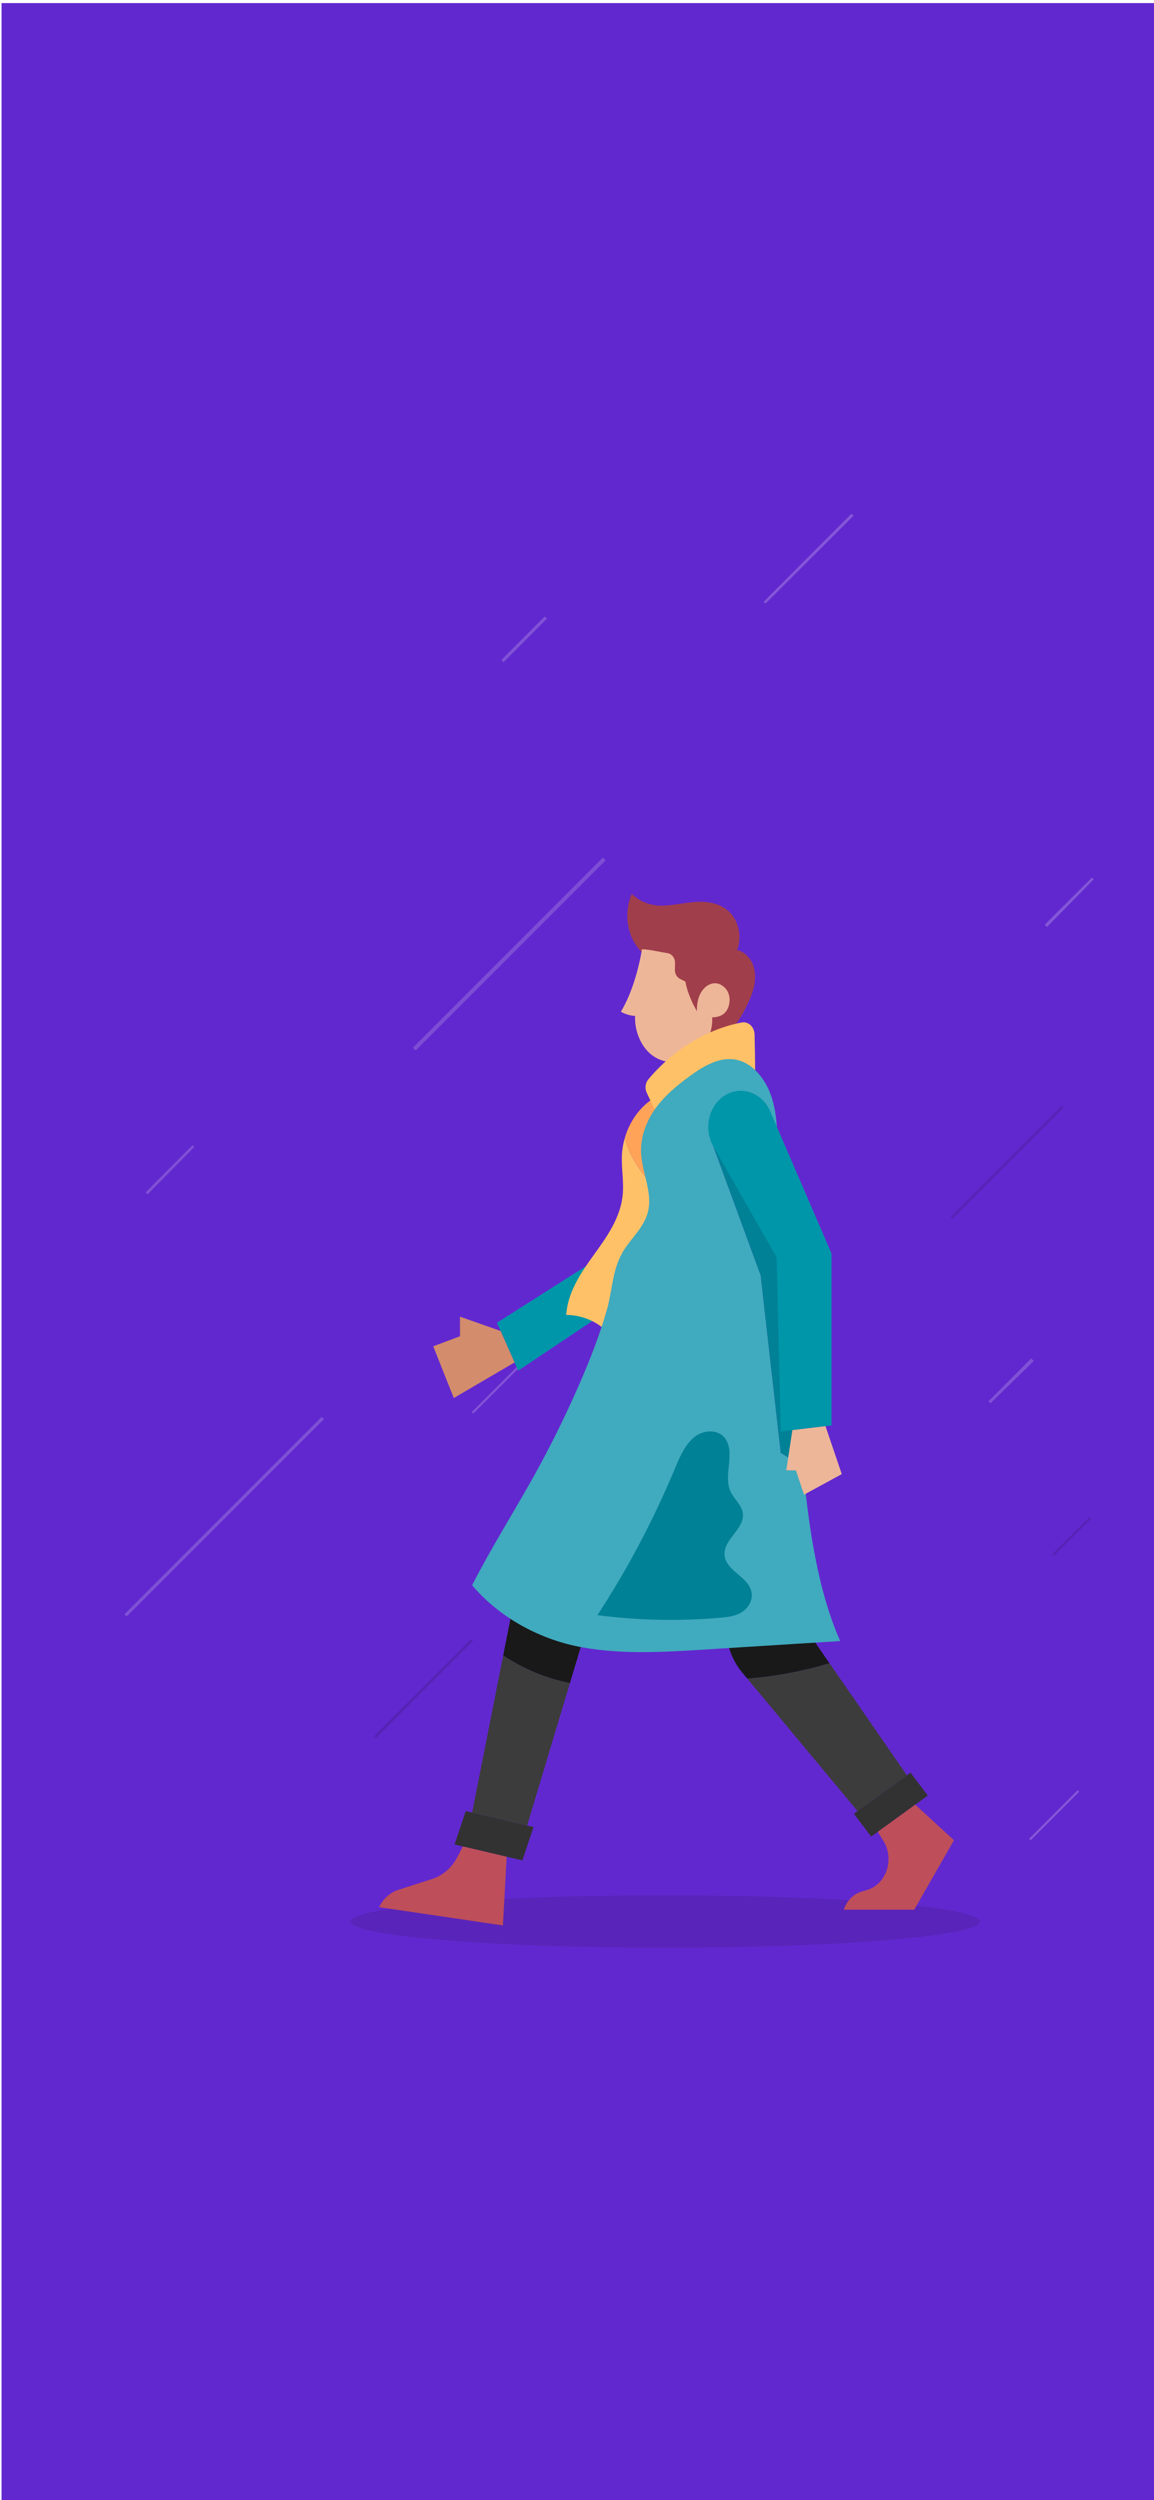 <?xml version="1.0" encoding="utf-8"?>
<!-- Generator: Adobe Illustrator 16.0.3, SVG Export Plug-In . SVG Version: 6.00 Build 0)  -->
<!DOCTYPE svg PUBLIC "-//W3C//DTD SVG 1.1//EN" "http://www.w3.org/Graphics/SVG/1.1/DTD/svg11.dtd">
<svg version="1.1" id="Capa_1" xmlns="http://www.w3.org/2000/svg" xmlns:xlink="http://www.w3.org/1999/xlink" x="0px" y="0px"
	 width="750px" height="1624px" viewBox="0 0 750 1624" enable-background="new 0 0 750 1624" xml:space="preserve">
<g>
	<rect x="1" y="2" fill="#6228CF" width="750" height="1624"/>
	<g>
		<path fill="#7F51D6" d="M82.368,1049.939c42.712-42.703,85.425-85.407,128.137-128.11c-0.479-0.479-0.959-0.96-1.439-1.439
			c-42.743,42.737-85.486,85.479-128.229,128.21C81.348,1049.047,81.858,1049.493,82.368,1049.939z"/>
		<path fill="#7D4ED5" d="M391.834,557.02c-41.155,41.182-82.31,82.354-123.464,123.53c0.596,0.604,1.192,1.198,1.788,1.798
			c41.146-41.15,82.303-82.311,123.455-123.465C393.02,558.262,392.427,557.641,391.834,557.02z"/>
		<path fill="#5723B5" d="M689.976,718.318c-24.049,24.05-48.098,48.1-72.146,72.146c0.396,0.399,0.797,0.798,1.195,1.197
			c24.047-24.051,48.094-48.104,72.142-72.153C690.769,719.113,690.372,718.716,689.976,718.318z"/>
		<path fill="#5623B5" d="M244.379,1129.032c21.042-21.042,42.085-42.084,63.128-63.126c-0.417-0.418-0.833-0.836-1.25-1.254
			c-21.042,21.043-42.083,42.085-63.125,63.127C243.547,1128.197,243.963,1128.614,244.379,1129.032z"/>
		<path fill="#8457D7" d="M553.355,333.729c-19.015,19.041-38.021,38.082-57.03,57.123c0.396,0.404,0.799,0.81,1.199,1.214
			c19.061-19.014,38.122-38.028,57.183-57.042C554.257,334.592,553.807,334.16,553.355,333.729z"/>
		<path fill="#7F50D5" d="M95.961,775.763c10.103-10.249,20.205-20.498,30.308-30.747c-0.374-0.377-0.747-0.753-1.12-1.13
			c-10.167,10.194-20.334,20.393-30.501,30.582C95.086,774.899,95.523,775.331,95.961,775.763z"/>
		<path fill="#8051D6" d="M327.269,430.105c9.417-9.437,18.833-18.863,28.249-28.3c-0.478-0.478-0.95-0.952-1.433-1.434
			c-9.417,9.431-18.835,18.86-28.253,28.291C326.311,429.146,326.79,429.626,327.269,430.105z"/>
		<path fill="#8052D6" d="M643.695,911.514c9.382-9.149,18.765-18.31,28.146-27.464c-0.544-0.557-1.088-1.112-1.633-1.67
			c-9.248,9.28-18.496,18.563-27.743,27.84C642.875,910.651,643.285,911.083,643.695,911.514z"/>
		<path fill="#8457D7" d="M700.378,1162.841c-10.508,10.513-21.015,21.025-31.521,31.538c0.33,0.336,0.659,0.673,0.99,1.009
			c10.534-10.54,21.068-21.081,31.604-31.622C701.095,1163.457,700.736,1163.149,700.378,1162.841z"/>
		<path fill="#8355D7" d="M307.633,918.123c10.186-10.169,20.362-20.337,30.543-30.506c-0.328-0.332-0.656-0.664-0.979-0.996
			c-10.198,10.207-20.396,20.415-30.6,30.622C306.943,917.536,307.288,917.829,307.633,918.123z"/>
		<path fill="#8457D7" d="M709.723,570.015c-10.244,10.212-20.483,20.429-30.729,30.64c0.479,0.482,0.964,0.975,1.445,1.461
			c10.135-10.322,20.269-20.646,30.397-30.971C710.467,570.767,710.095,570.391,709.723,570.015z"/>
		<path fill="#5723B6" d="M708.043,985.398c-8.063,8.033-16.126,16.07-24.189,24.108c0.387,0.384,0.768,0.771,1.146,1.151
			c8.057-8.045,16.113-16.089,24.169-24.134C708.792,986.152,708.418,985.775,708.043,985.398z"/>
	</g>
</g>
<g id="Capa_2" display="none">
</g>
<g>
	<path fill="#5924B9" d="M636.899,1248.139c0,9.411-91.533,17.041-204.438,17.041c-112.909,0-204.439-7.63-204.439-17.041
		c0-9.409,91.53-17.039,204.439-17.039C545.366,1231.1,636.899,1238.729,636.899,1248.139z"/>
	<g>
		<g>
			<polygon fill="#0096AA" points="322.994,859.197 392.197,815.224 400.959,847.34 336.806,890.324 			"/>
			<polygon fill="#D38C6C" points="325.371,864.553 298.936,855.246 298.936,867.975 281.562,874.514 294.928,908.115 
				334.433,884.976 			"/>
		</g>
		<g>
			<polygon fill="#323232" points="339.51,1208.462 295.424,1198.108 302.671,1176.416 346.754,1186.769 			"/>
			<path fill="#BE4E5A" d="M300.831,1199.378l-3.792,7.201c-3.549,6.742-9.297,11.716-16.059,13.892l-22.03,7.077
				c-5.388,1.735-9.923,5.797-12.582,11.276l0,0l80.488,11.858l2.451-44.619L300.831,1199.378z"/>
			<g>
				<path fill="#191919" d="M383.139,1050.904l-46.779-22.729l-9.331,47.146c13.314,8.839,28.097,14.953,43.377,17.942
					L383.139,1050.904z"/>
				<path fill="#3C3C3C" d="M327.029,1075.32l-20.201,102.07l35.77,8.401l27.809-92.529
					C355.125,1090.273,340.343,1084.159,327.029,1075.32z"/>
			</g>
		</g>
		<g>
			<g>
				<path fill="#191919" d="M519.317,1051.729l-53.464-7.907l8.032,26.722c1.756,5.833,4.607,11.19,8.369,15.708l3.445,4.135
					c18.04-1.424,35.954-4.779,53.425-9.993L519.317,1051.729z"/>
				<path fill="#3C3C3C" d="M589.412,1153.181l-50.287-72.787c-17.471,5.214-35.385,8.569-53.425,9.993l71.634,86.029
					L589.412,1153.181z"/>
			</g>
			<polygon fill="#323232" points="566.164,1192.997 602.994,1166.32 591.79,1151.46 554.959,1178.135 			"/>
			<path fill="#BE4E5A" d="M570.479,1189.871l3.656,5.877c4.808,7.731,4.352,18.076-1.121,25.25l0,0
				c-2.475,3.241-5.784,5.567-9.486,6.661l-3.601,1.066c-5.344,1.579-9.644,5.972-11.506,11.742l0,0h45.742l25.84-45.122
				l-25.167-23.119L570.479,1189.871z"/>
		</g>
		<g>
			<path fill="#A13E4B" d="M431.051,626.374c-8.705-1.893-16.476-8.482-20.403-17.299c-3.931-8.819-3.931-19.665-0.004-28.482
				c5.444,5.553,12.99,7.928,20.388,7.67c7.393-0.26,14.68-2.123,22.07-2.458c7.392-0.337,15.276,1.091,20.856,6.476
				c6.196,5.972,8.356,16.539,5.087,24.889c4.389,0.628,8.592,4.997,10.33,9.506c1.74,4.507,1.681,9.684,0.598,14.435
				c-1.081,4.756-3.123,9.169-5.289,13.443c-2.259,4.466-4.699,8.886-7.968,12.504c-3.266,3.616-7.462,6.405-12.052,6.951
				c-6.894,0.826-13.622-3.555-18.024-9.494c-4.41-5.936-6.92-13.284-9.358-20.48C435.364,638.356,432.97,632.052,431.051,626.374z"
				/>
			<path fill="#EDB698" d="M417.223,616.602c-2.229,13.406-6.854,29.278-13.712,40.589c2.676,1.497,6.256,2.661,9.254,2.693
				c-0.519,10.06,4.155,20.95,11.922,26.181c7.767,5.229,18.138,5.273,25.943,0.118c7.806-5.157,12.705-15.295,12.256-25.363
				c3.653-0.024,7.296-1.122,9.39-4.44c2.096-3.314,2.533-7.879,0.977-11.544c-1.558-3.662-5.106-6.218-8.756-6.139
				c-3.723,0.077-7.145,2.757-9.086,6.282c-1.94,3.525-2.562,7.78-2.49,11.908c-3.264-5.903-6.285-12.476-7.471-19.273
				c-1.107-0.617-2.26-1.172-3.411-1.726c-2.082-1.009-3.441-3.303-3.404-5.827c0.018-1.525,0.048-3.066,0.079-4.6
				c0.049-3.245-2.131-5.944-5.033-6.372C428.197,618.276,422.405,616.724,417.223,616.602z"/>
		</g>
		<g>
			<g>
				<path fill="#FFA358" d="M428.676,773.108c1.001-19.794-1.516-40.589-3.569-59.894c-9.152,5.565-16.049,15.303-19.141,26.334
					C409.979,753.056,418.12,765.03,428.676,773.108z"/>
				<path fill="#FFC167" d="M405.966,739.549c-0.907,3.233-1.524,6.564-1.73,9.949c-0.536,8.952,1.355,17.96,0.45,26.876
					c-1.506,14.753-10.339,27.123-18.719,38.703c-8.38,11.579-17.007,24.229-17.963,39.039c11.179,0.114,21.779,4.891,29.493,13.859
					c12.886-25.073,25.338-52.084,29.805-80.517c0.735-4.69,1.133-9.499,1.375-14.349
					C418.12,765.03,409.979,753.056,405.966,739.549z"/>
			</g>
			<path fill="#FFC167" d="M482.027,664.158c-23.08,4.479-44.607,17.824-60.609,36.887c-1.987,2.373-2.478,5.843-1.119,8.708
				c2.541,5.384,5.087,10.77,7.63,16.153c18.041-14.733,40.531-24.37,62.741-27.62c0.262-8.54-0.166-17.504-0.267-26.266
				C490.353,667.11,486.388,663.31,482.027,664.158z"/>
		</g>
		<g>
			<path fill="#40AABE" d="M494.369,828.403l-30.775-83.834l41.909,13.957c-0.068-3.338-0.125-6.677-0.146-10.018
				c-0.067-12.262-0.181-24.823-4.041-36.314c-3.857-11.495-12.292-21.896-23.206-23.885c-10.739-1.959-21.2,4.364-30.284,11.03
				c-7.869,5.78-15.579,12.091-21.518,20.231c-5.942,8.136-10.025,18.341-9.683,28.804c0.427,13.084,7.582,25.922,4.546,38.573
				c-2.33,9.695-10.022,16.414-15.329,24.546c-8.121,12.443-7.515,25.616-11.463,39.433c-4.735,16.558-11.023,32.518-17.844,48.142
				c-8.77,20.101-18.454,39.706-28.999,58.73c-13.373,24.117-28.129,47.296-40.708,71.937
				c18.421,21.654,44.888,35.498,71.383,40.277c26.495,4.781,53.549,3.116,80.348,1.435c29.17-1.829,58.34-3.659,87.512-5.488
				c-14.685-32.904-20.609-74.961-24.238-113.372l-14.396-8.899L494.369,828.403z"/>
			<path fill="#008196" d="M505.503,758.526l-41.909-13.957l30.775,83.834l13.066,115.284l14.396,8.899
				c-0.688-7.284-1.305-14.451-1.871-21.384C515.266,873.774,506.711,816.179,505.503,758.526z"/>
		</g>
		<g>
			<path fill="#0096AA" d="M463.594,744.569l41.169,72.136l2.673,113.146l32.97-3.95V814.236l-39.837-92.351
				c-5.305-12.3-18.917-17.016-29.591-10.251l0,0C460.501,718.273,457.137,733.267,463.594,744.569z"/>
			<polygon fill="#EDB698" points="514.971,928.95 511.003,955.052 517.238,955.052 522.583,970.861 547.09,957.521 536.489,926.37 
							"/>
		</g>
		<path fill="#008196" d="M474.695,968.65c2.279,5.105,7.374,8.698,8.067,14.348c1.249,10.168-12.415,16.554-11.875,26.8
			c0.587,11.058,16.69,14.453,17.669,25.481c0.449,5.024-2.769,9.76-6.779,12.156c-4.012,2.392-8.687,2.926-13.23,3.331
			c-26.716,2.379-53.647,1.833-80.272-1.626c19.396-29.668,36.205-61.407,50.126-94.64c3.207-7.656,6.502-15.729,12.587-20.796
			c6.084-5.066,15.927-5.689,20.531,1.029C477.859,943.98,470.049,958.239,474.695,968.65z"/>
	</g>
</g>
</svg>
